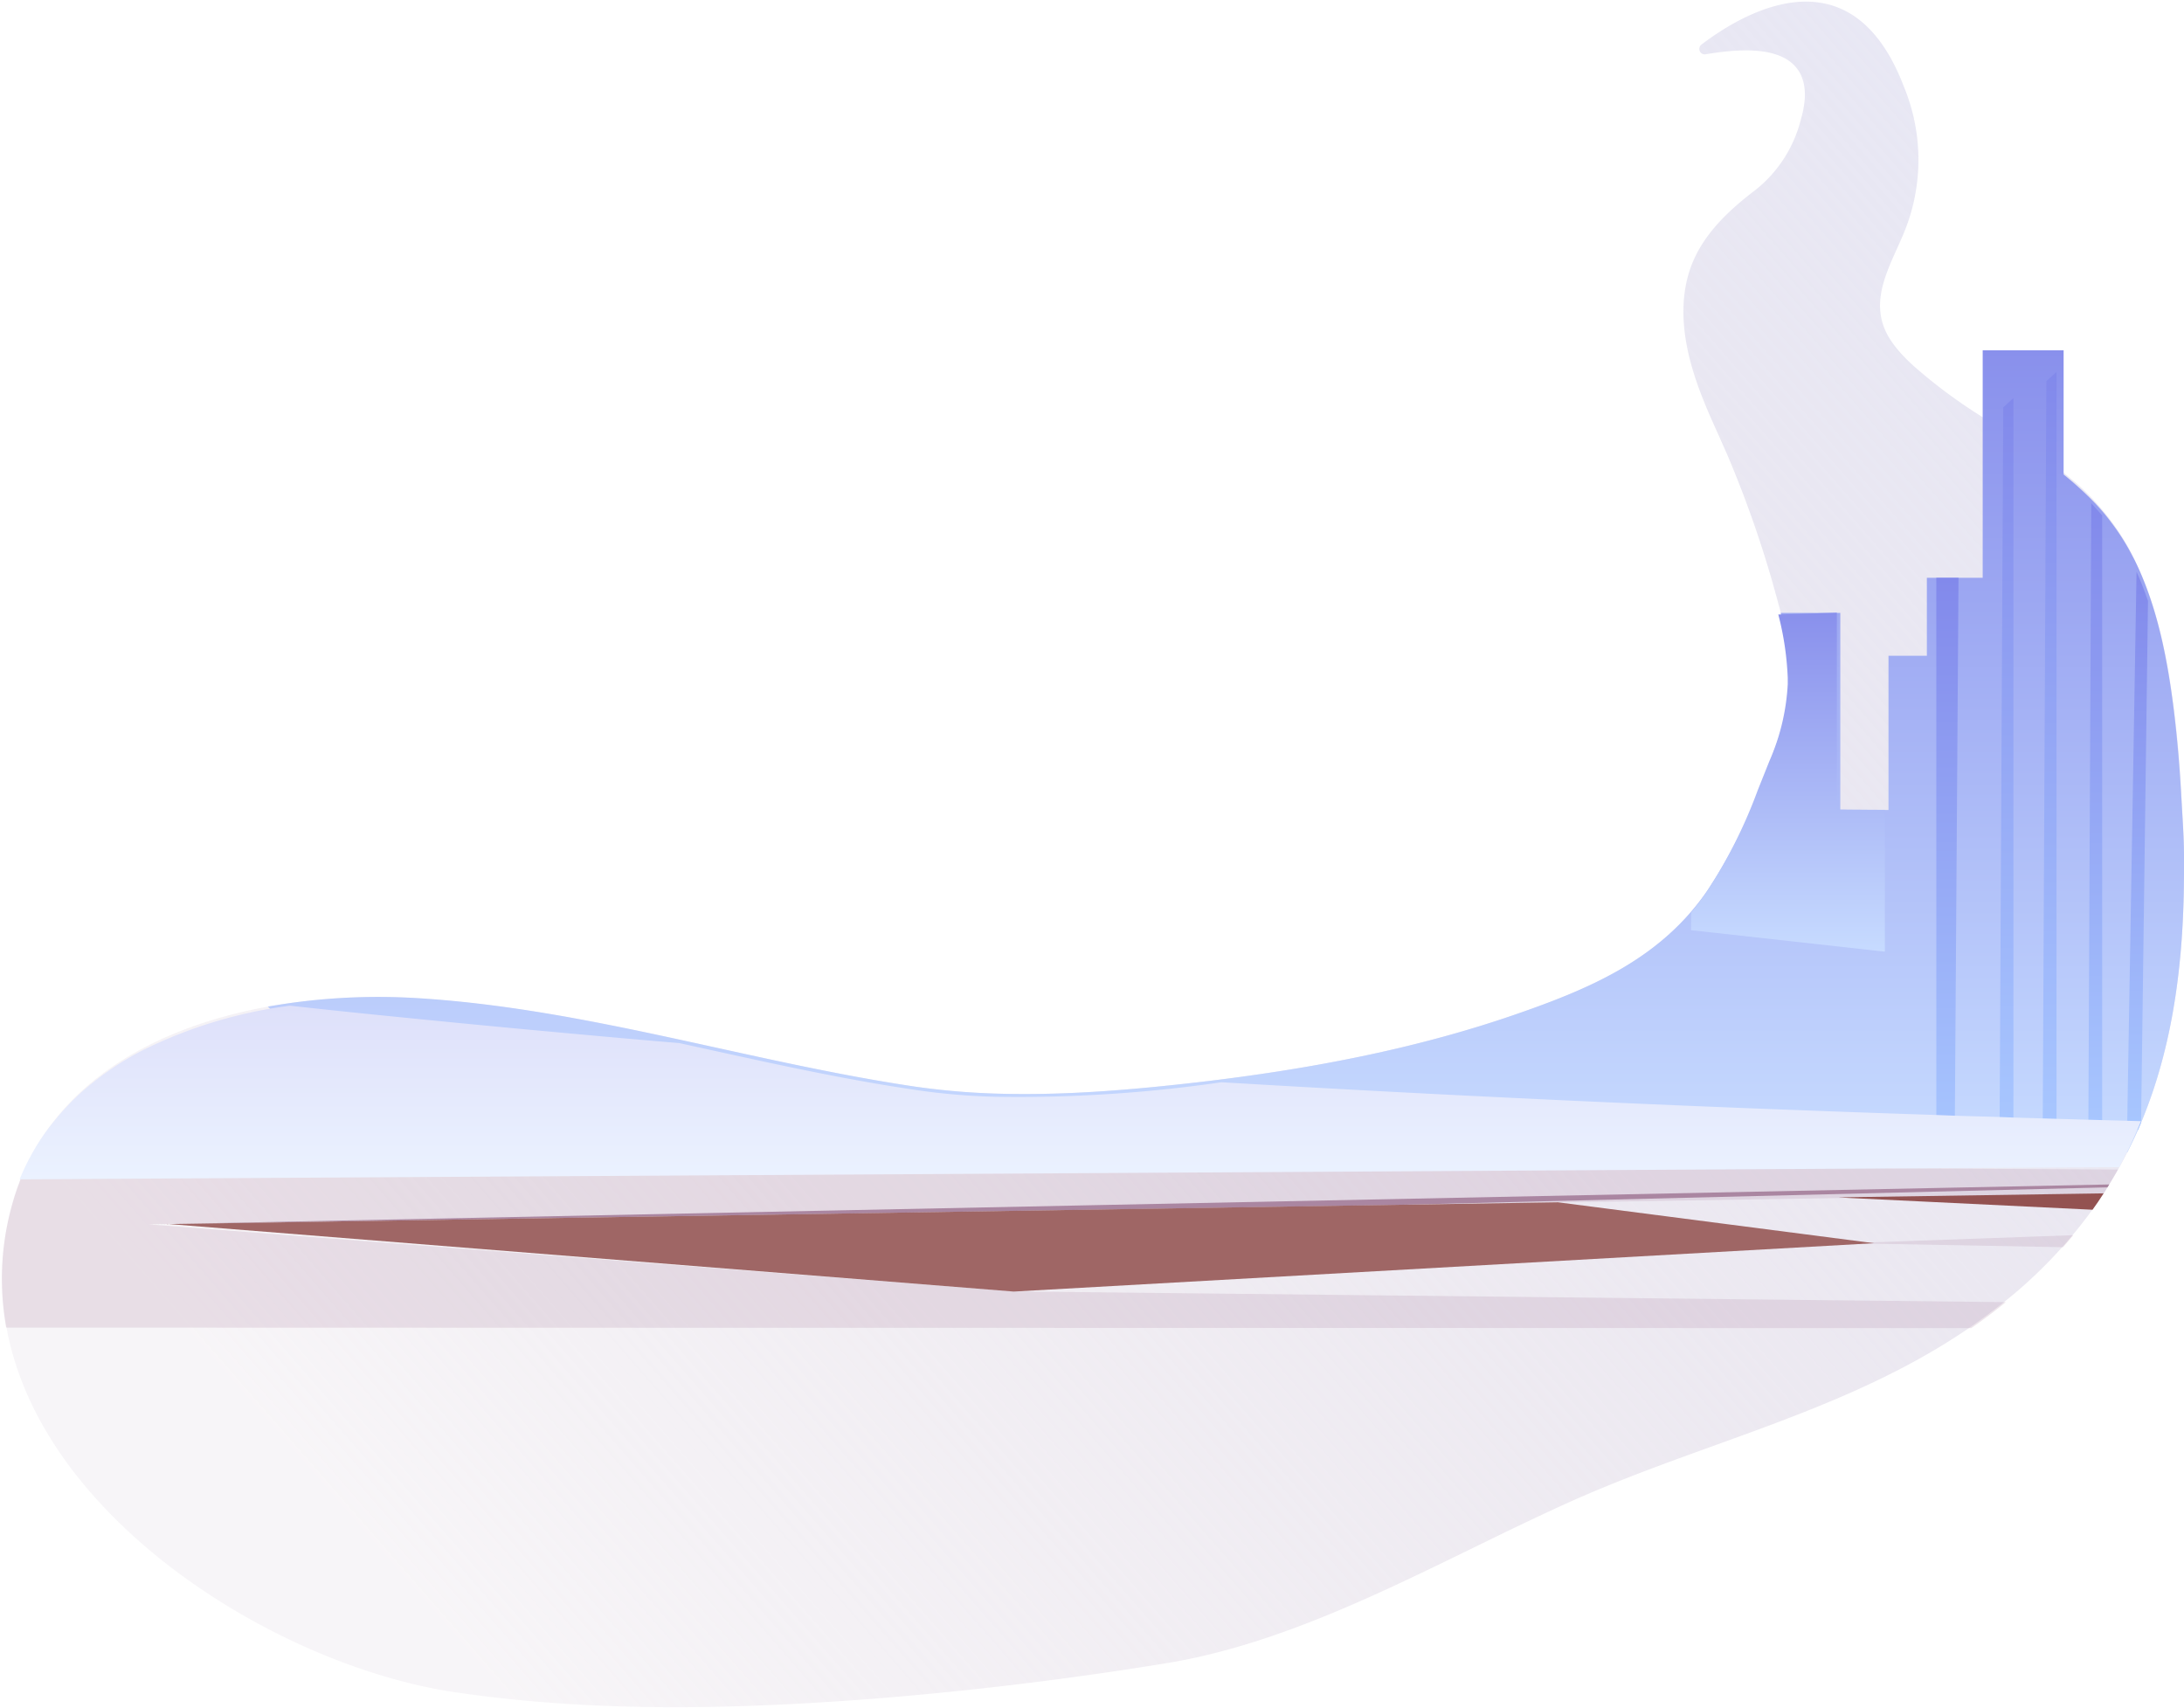 <svg xmlns="http://www.w3.org/2000/svg" xmlns:xlink="http://www.w3.org/1999/xlink" fill="none" viewBox="0 0 1201 939">
  <g clip-path="url(#a)">
    <path fill="url(#b)" d="M1200.9 489.3c-.8 46.8-7.4 89.5-23.5 128l-1.7 4a253.85 253.85 0 0 1-20.5 37.4l-.8 1.1a259.23 259.23 0 0 1-59.3 61.5c-4 3.1-8.2 6.1-12.4 9-67.6 46.2-146.7 62.7-220.4 96-70.6 31.8-144.3 76-221.8 88.4a1974.3 1974.3 0 0 1-155.3 19c-78 6.2-157.2 8.3-235-3.2C153.9 916.3 23 836.6 3.6 730A150.7 150.7 0 0 1 7 661l.6-2.2a129.9 129.9 0 0 1 4.7-13l.2-.2a39.55 39.55 0 0 1 1.8-4.2l.4-.7.5-1 1.1-2.4a130.1 130.1 0 0 1 7.5-12.8c26.9-40.5 74-61.9 123.5-71 27-4.7 54.3-6.3 81.6-4.6 93.3 5.5 182.4 35 274.3 48.6a391.94 391.94 0 0 0 46.5 3.9c36.5 1 73.4-2.2 109.1-6.3 60.3-7 120.8-18.3 178.1-38.5 40.2-14 77-30.6 102-66.7a275.88 275.88 0 0 0 28.8-57c7.1-18.2 16.5-38.6 16.6-58.4V371a161.38 161.38 0 0 0-6.3-38.8 602.35 602.35 0 0 0-28.4-82.7c-6.2-14.2-13-28-17.7-42.8-6.5-19.9-9.2-42.1-1.4-61.7 6.5-16.2 19.5-28.7 33.1-39.2a71.7 71.7 0 0 0 26.5-39.3c2-7 3.4-14.4 1.6-21.4-5.6-21.8-37-18-53.5-15.3a3 3 0 0 1-2.4-5.4C958.7 7 1018-28.2 1046.9 47.5a105.1 105.1 0 0 1 .5 79.5c-7.6 18.9-20.6 38-8.8 58.3 3.6 6 8.5 11.2 13.7 15.9a283.35 283.35 0 0 0 38 28.2c7.6 4.9 15.3 9.7 22.7 14.6a298 298 0 0 1 29.6 22.4 136.08 136.08 0 0 1 30.9 40.5v.2c13 26 18.6 55.7 22.1 84 1.8 14.3 3 28.7 3.8 43.1 1.4 26.7 1.9 28.5 1.5 55v.1Z"/>
    <path fill="url(#c)" fill-rule="evenodd" d="M1200.9 489.3c-.8 46.8-7.4 89.5-23.5 128l-1.7 4c-1.8 4.1-3.8 8.2-5.8 12.2h-.3l-92.8.1-863.7 1 .3-3.5 1.4-15.6-66.2-60.7-1.3-1.3c27-4.8 54.3-6.3 81.6-4.7 93.3 5.6 182.3 35 274.3 48.7 15.4 2.2 31 3.5 46.5 3.9 36.4 1 73.4-2.2 109.1-6.3 60.2-7 120.8-18.3 178-38.5 40.3-14.1 77.1-30.6 102-66.8a275.84 275.84 0 0 0 29-57c7-18.1 16.4-38.5 16.4-58.3V371a154.97 154.97 0 0 0-5-34h32.8v108.2l26.5.2v-84.8h21.1v-42.9h30.7V192.6h44.5v68.3a187.7 187.7 0 0 1 17.2 15.7c3.14 3.29 6.08 6.76 8.8 10.4 4.8 6.3 9 13 12.5 20l.2.3c12.9 25.9 18.5 55.6 22 84a695.35 695.35 0 0 1 3.8 43c1.5 26.6 2 28.4 1.6 55Z" clip-rule="evenodd"/>
    <path fill="url(#d)" fill-rule="evenodd" d="M1036.5 360.6v162.7L941 512.7l-11.1-1.2.1-9.8a132.7 132.7 0 0 0 7.8-10.2 275.01 275.01 0 0 0 28.8-57l6.4-16a120.5 120.5 0 0 0 10.1-42.3v-3.5c-.5-11.8-2.2-23.4-5.2-34.8l32.2-1v108.3l26.4.1v-84.7h.1-.1Z" clip-rule="evenodd"/>
    <path fill="url(#e)" fill-rule="evenodd" d="m1077 317.7-2 295.8v2l-.2 16.7v1.4l-10-1.4V317.7h12.2Z" clip-rule="evenodd"/>
    <path fill="url(#f)" fill-rule="evenodd" d="m1101.6 224 5.6-5.1v403l-7.6-2.3 2-395.6Z" clip-rule="evenodd"/>
    <path fill="url(#g)" fill-rule="evenodd" d="m1125.3 209.6 5.6-5.1v419l-7.6-2.3 2-411.6Z" clip-rule="evenodd"/>
    <path fill="url(#h)" fill-rule="evenodd" d="M1156 283.4V623l-7.6-2.3 1.6-344 6 6.7Z" clip-rule="evenodd"/>
    <path fill="url(#i)" fill-rule="evenodd" d="m1181.2 330.4-3.8 287-1.7 4-.4-.2-5.5-1.7v-3.3l5.1-301.8c2.4 5.2 4.4 10.6 6.3 16Z" clip-rule="evenodd"/>
    <path fill="#AA86A1" d="M1164.6 643.2c-1.51 2.7-3.08 5.36-4.7 8l-1 1.7-2 3.3-.3.3-140.3 2.2-159.6 2.5-91 1.4-179.4 2.8L91.8 673l-10.4.2 476.1 36.9L1102 716h1a273.47 273.47 0 0 1-19 14.3h-1.3L3.4 730a150.7 150.7 0 0 1 12.9-92.8l1021 5.2 127.3.7v.1Z" opacity=".2" style="mix-blend-mode:multiply"/>
    <path fill="#AA86A1" d="m81.4 673.3 1078.5-22-1 1.6-393.1 9.7-179.5 2.8-494.5 7.7-10.4.2Z"/>
    <path fill="#AA86A1" d="M1140 679.3a206.3 206.3 0 0 1-5.5 6.5l-107.2-2-10-.2 10.4-.4 112.3-4v.1Z" opacity=".2" style="mix-blend-mode:multiply"/>
    <path fill="#935251" d="m1156.8 656.2-.2.3c-1.9 3-3.8 5.8-5.9 8.7l-134.4-6.5-5.4-.3 145.9-2.2Z" style="mix-blend-mode:screen"/>
    <path fill="#9F6665" d="m91.8 673.1 764.9-12 173.8 22.5-473 26.6L91.9 673l-.1.1Z" style="mix-blend-mode:screen"/>
    <path fill="url(#j)" fill-rule="evenodd" d="M1177.3 616.5c-2.2 5.3-4.5 10.6-7 15.8l-.7 1.2c-1.3 2.8-2.8 5.5-4.2 8.3l-128 .7-1026.6 6c1.5-3.8 3.3-7.6 5.2-11.2l.6-1.1c3.91-7.38 8.6-14.32 14-20.7 3.8-4.7 8-9.1 12.4-13.3A162 162 0 0 1 79.5 577a256 256 0 0 1 80-24 5091.8 5091.8 0 0 0 58.2 6.1c46.8 4.7 98.7 9.6 156 14.5 42.6 9.3 85.1 19.1 128.3 25.5a357.32 357.32 0 0 0 46.4 4 776.5 776.5 0 0 0 123.3-8c117.8 7 249 13.3 393 18l10.2.4 24.7.7 7.5.3c23.4.7 46.8 1.37 70.2 2Z" clip-rule="evenodd"/>
    <path fill="url(#k)" d="M474 21h510v700H474z"/>
  </g>
  <defs>
    <linearGradient id="b" x1="1156" x2="226" y1="60" y2="872" gradientUnits="userSpaceOnUse">
      <stop stop-color="#E8E8F5"/>
      <stop offset="1" stop-color="#D9CEDB" stop-opacity=".2"/>
    </linearGradient>
    <linearGradient id="c" x1="674.1" x2="674.1" y1="634.6" y2="192.6" gradientUnits="userSpaceOnUse">
      <stop stop-color="#C7DBFF"/>
      <stop offset="1" stop-color="#8990EC"/>
    </linearGradient>
    <linearGradient id="d" x1="983.2" x2="983.2" y1="523.4" y2="336.9" gradientUnits="userSpaceOnUse">
      <stop stop-color="#C7DBFF"/>
      <stop offset="1" stop-color="#8990EC"/>
    </linearGradient>
    <linearGradient id="e" x1="1070.9" x2="1070.9" y1="633.6" y2="317.7" gradientUnits="userSpaceOnUse">
      <stop stop-color="#A8C7FF"/>
      <stop offset="1" stop-color="#8289EB"/>
    </linearGradient>
    <linearGradient id="f" x1="1103.4" x2="1103.4" y1="621.8" y2="218.9" gradientUnits="userSpaceOnUse">
      <stop stop-color="#A8C7FF"/>
      <stop offset="1" stop-color="#8289EB"/>
    </linearGradient>
    <linearGradient id="g" x1="1127.1" x2="1127.1" y1="623.5" y2="204.5" gradientUnits="userSpaceOnUse">
      <stop stop-color="#A8C7FF"/>
      <stop offset="1" stop-color="#8289EB"/>
    </linearGradient>
    <linearGradient id="h" x1="1152.2" x2="1152.2" y1="623" y2="276.6" gradientUnits="userSpaceOnUse">
      <stop stop-color="#A8C7FF"/>
      <stop offset="1" stop-color="#8289EB"/>
    </linearGradient>
    <linearGradient id="i" x1="1175.5" x2="1175.5" y1="621.3" y2="314.4" gradientUnits="userSpaceOnUse">
      <stop stop-color="#A8C7FF"/>
      <stop offset="1" stop-color="#8289EB"/>
    </linearGradient>
    <linearGradient id="j" x1="594" x2="594" y1="648.6" y2="553.1" gradientUnits="userSpaceOnUse">
      <stop stop-color="#EBF2FF"/>
      <stop offset="1" stop-color="#DEE0FA"/>
    </linearGradient>
    <clipPath id="a">
      <path fill="#fff" d="M0 0h1201v939H0z"/>
    </clipPath>
    <pattern id="k" width="1" height="1" patternContentUnits="objectBoundingBox">
      <use xlink:href="#l" transform="scale(.002 .001)"/>
    </pattern>
  </defs>
</svg>
